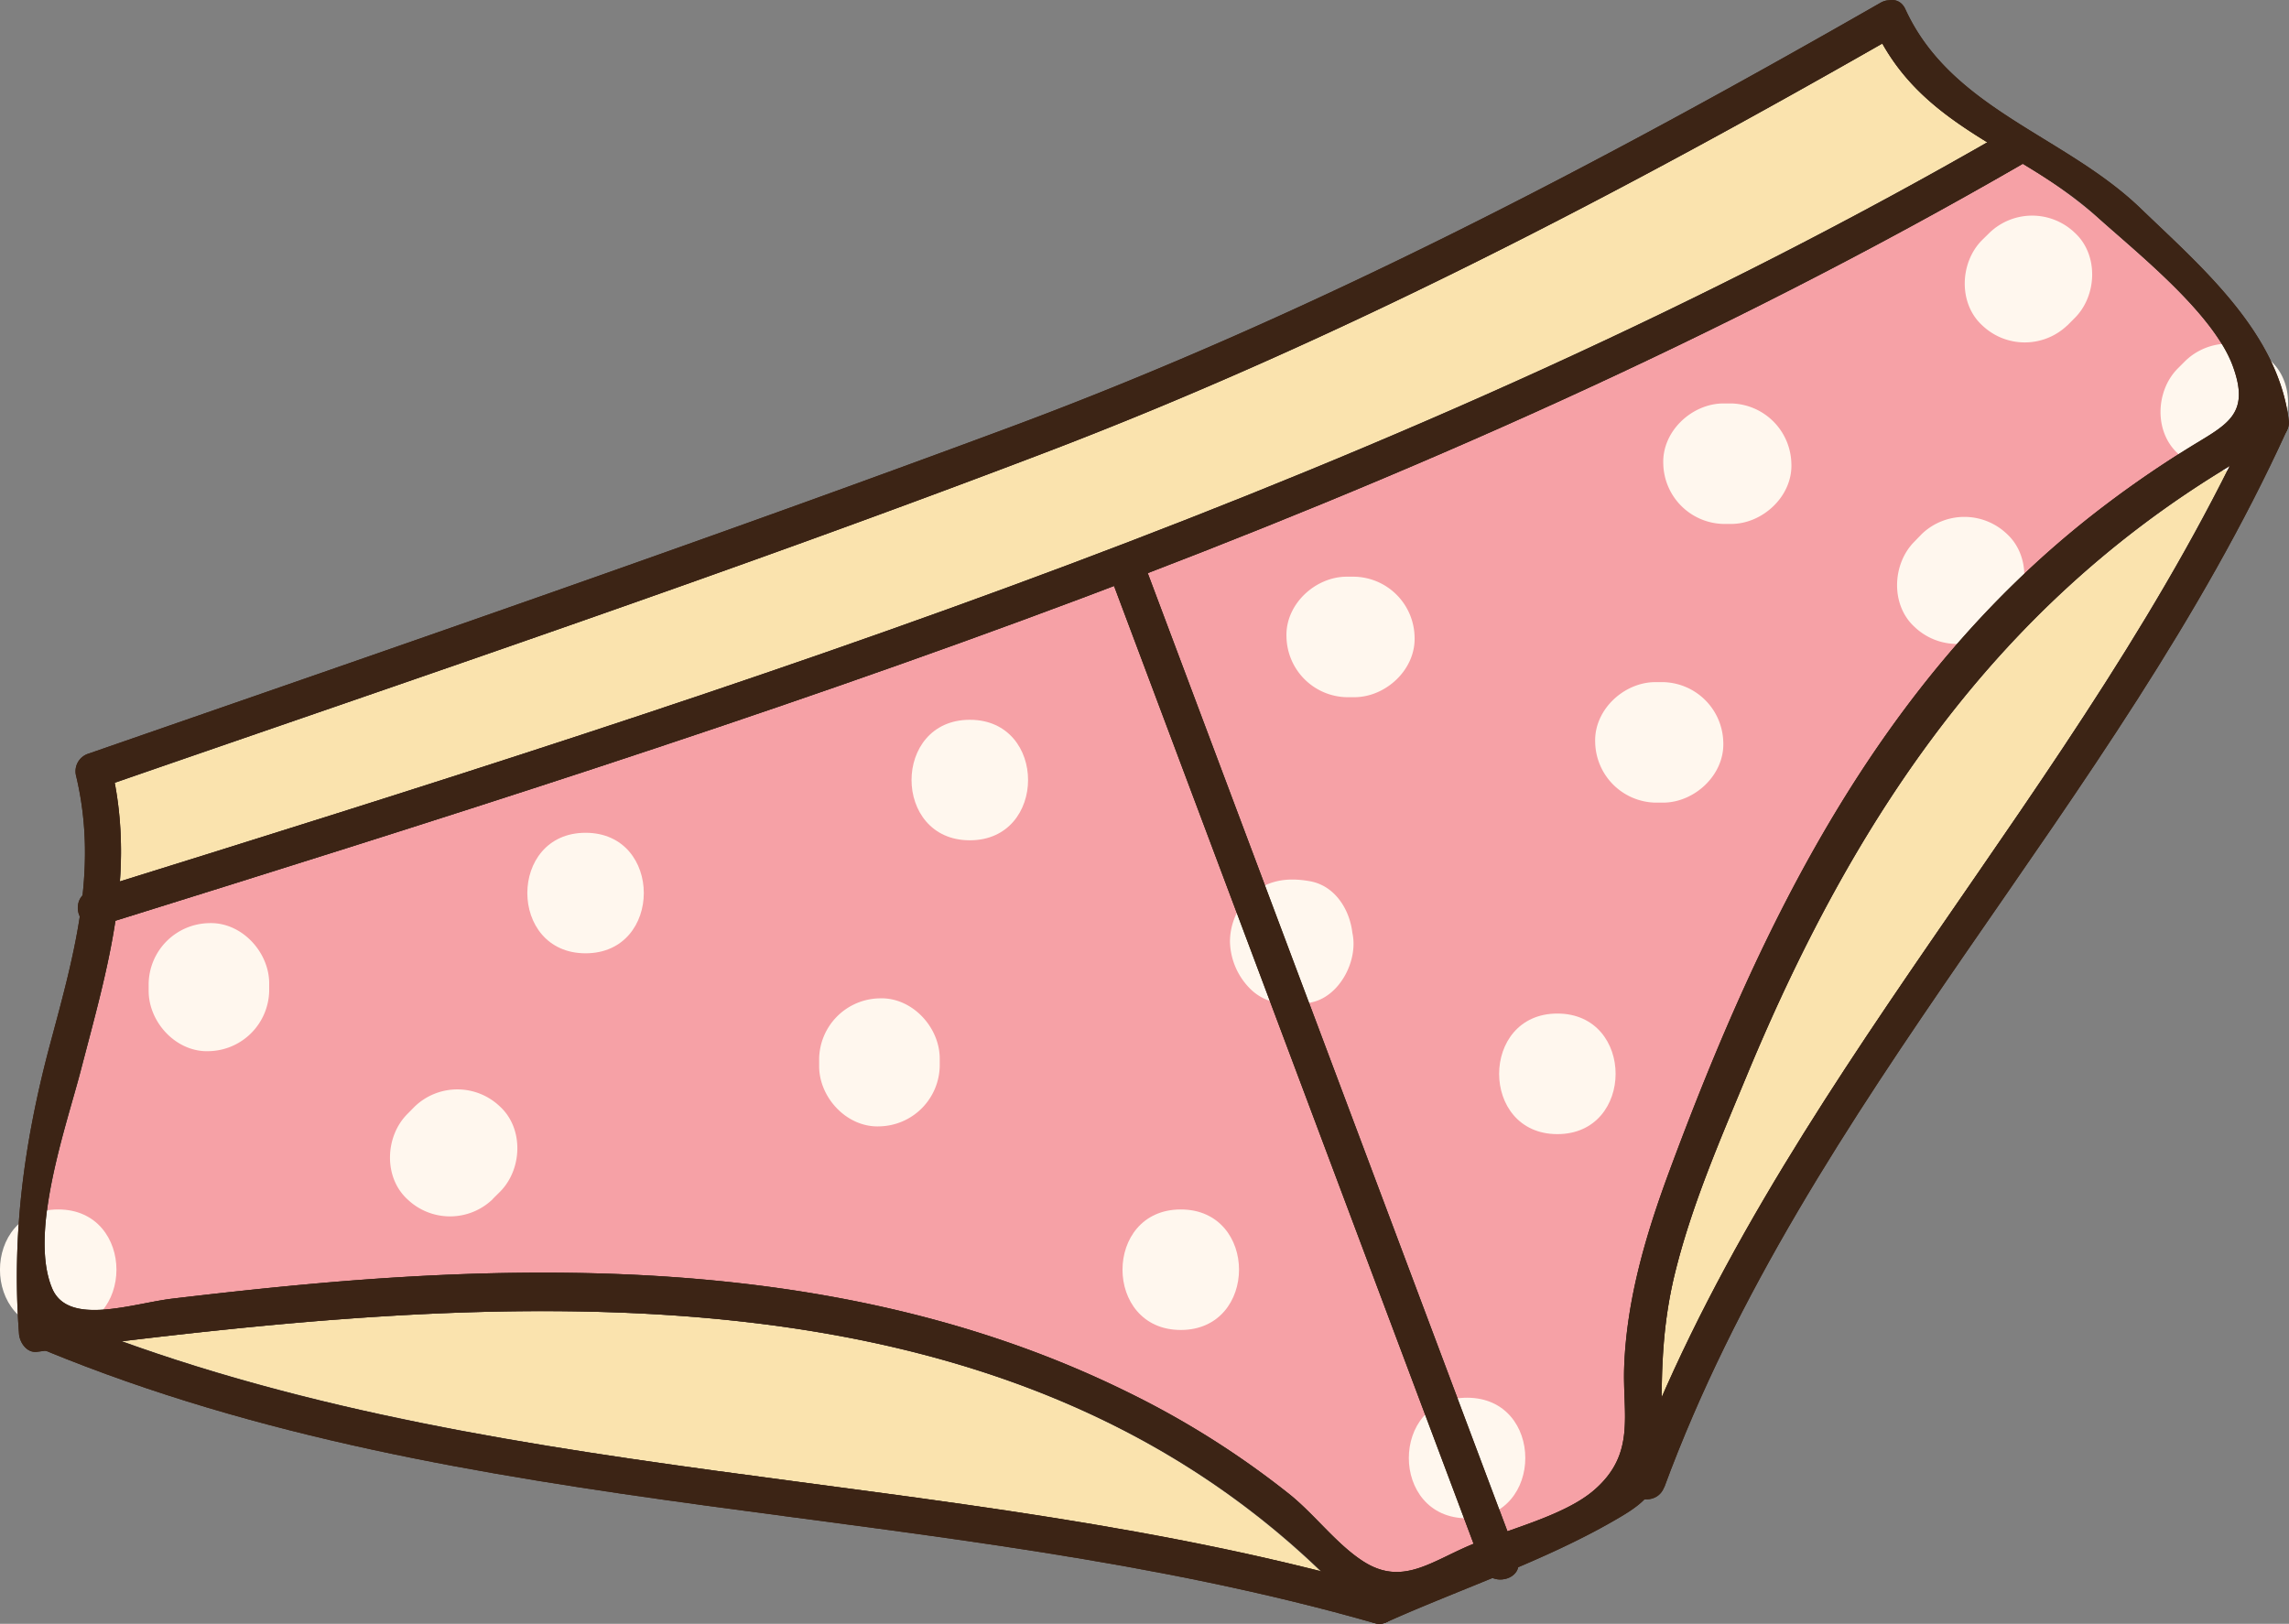 <svg xmlns="http://www.w3.org/2000/svg" viewBox="0 0 371.85 263.84"><rect x="0" y="0" width="371.85" height="263.84" fill="#808080" stroke="none"/><defs><style>.cls-1{fill:#fae3ae;}.cls-2{fill:#f6a1a6;}.cls-3{fill:#fff7ee;}.cls-4{fill:#3c2415;}</style></defs><g id="Layer_2" data-name="Layer 2"><g id="Layer_1-2" data-name="Layer 1"><path class="cls-1" d="M19.49,143.21c104-32.42,208.4-65.77,303.35-120.09C316.2,19,310,14.6,305.8,7.06c-43.8,25-89.21,48.66-136.34,66.6C119.61,92.64,69,109.75,18.58,127.22A61.63,61.63,0,0,1,19.49,143.21Z"/><path class="cls-1" d="M283.72,174.83c-4.4,10.61-9.05,21.29-11.75,32.49a84.43,84.43,0,0,0-2.05,19.88c23.77-54.41,65.78-98.38,92.24-151.43C323.89,98.84,300.9,133.45,283.72,174.83Z"/><path class="cls-2" d="M18.77,149.59c-1.21,8-3.46,16-5.62,24.33-2.39,9.18-8.47,26.39-4.64,35.45,2.63,6.2,13.12,2.41,19.52,1.65,7.34-.87,14.69-1.68,22.06-2.35,45.14-4.1,92.1-2.81,133.47,17.71a142.62,142.62,0,0,1,25.95,16.43c4.05,3.25,7.62,8.08,11.92,10.86,6,3.92,10.45.52,16.76-2.3.39-.17.82-.33,1.23-.5L181,95.2C127.69,115.43,73.16,132.63,18.77,149.59Z"/><path class="cls-2" d="M186.48,93.23Q215.7,171,244.9,248.83c5.16-1.82,10.72-3.77,14.14-6.74,6.78-5.92,4.56-12.26,4.84-20,.4-10.88,3.49-21.37,7.24-31.52,15.07-40.71,34.06-79.64,68.91-106.94a172.92,172.92,0,0,1,15.24-10.69c6.3-3.93,10.44-5.36,7.35-13.61-3.2-8.53-15.3-18.11-22-24.12a77.76,77.76,0,0,0-12.08-8.6c-.06,0-.08.09-.14.12-45.5,26.27-93.22,47.65-142,66.4C186.43,93.16,186.47,93.18,186.48,93.23Z"/><path class="cls-1" d="M19.84,217.92c62.77,22.62,130.44,21.16,194.73,37.42C163.18,205.84,87,209.84,19.84,217.92Z"/><path class="cls-3" d="M367.65,73.69c.41-.4.82-.81,1.22-1.22,3.63-3.63,3.9-10.27,0-13.85a10,10,0,0,0-13.84,0l-1.23,1.23c-3.62,3.62-3.9,10.27,0,13.84a10,10,0,0,0,13.85,0Z"/><path class="cls-3" d="M335.83,52.89l1.22-1.23c3.63-3.62,3.9-10.27,0-13.84a10,10,0,0,0-13.85,0L322,39c-3.63,3.63-3.9,10.27,0,13.85a10,10,0,0,0,13.85,0Z"/><path class="cls-3" d="M324.81,101.84l1.23-1.22c3.62-3.63,3.89-10.27,0-13.85a10,10,0,0,0-13.85,0L311,88c-3.62,3.62-3.89,10.27,0,13.84a10,10,0,0,0,13.85,0Z"/><path class="cls-3" d="M280,85.13h1.22c5.12,0,10-4.51,9.79-9.79a10,10,0,0,0-9.79-9.79H280c-5.13,0-10,4.5-9.8,9.79a10,10,0,0,0,9.8,9.79Z"/><path class="cls-3" d="M268.93,130.41h1.22c5.13,0,10-4.5,9.8-9.79a10,10,0,0,0-9.8-9.79h-1.22c-5.12,0-10,4.5-9.79,9.79a10,10,0,0,0,9.79,9.79Z"/><path class="cls-3" d="M253,184.27c12.6,0,12.62-19.59,0-19.59s-12.62,19.59,0,19.59Z"/><path class="cls-3" d="M207.47,144.05l-.26,0,9.53,2.52-.16-.19,2.52,4.32c0-.1,0-.2,0-.3v5.2l0-.3q-1.26,2.16-2.51,4.32l.16-.18L207.22,162l.26,0c5,.86,10.79-1.34,12.05-6.84,1.08-4.75-1.44-11.11-6.84-12-3.68-.64-6.92-.16-9.79,2.47a10.37,10.37,0,0,0-3.09,7.41,11.19,11.19,0,0,0,3,7.32c2.65,2.88,6.28,3.12,9.87,2.57,5.08-.76,8.33-7.42,6.84-12-1.8-5.54-6.6-7.66-12.05-6.84Z"/><path class="cls-3" d="M218.75,113.28H220c5.13,0,10-4.5,9.8-9.79A10,10,0,0,0,220,93.7h-1.22c-5.12,0-10,4.5-9.79,9.79a10,10,0,0,0,9.79,9.79Z"/><path class="cls-3" d="M238.33,246.69c12.6,0,12.62-19.59,0-19.59s-12.62,19.59,0,19.59Z"/><path class="cls-3" d="M191.82,216.09c12.6,0,12.63-19.58,0-19.58s-12.62,19.58,0,19.58Z"/><path class="cls-3" d="M152.66,173.25V172c0-5.12-4.51-10-9.79-9.79a10,10,0,0,0-9.8,9.79v1.22c0,5.12,4.51,10,9.8,9.79a10,10,0,0,0,9.79-9.79Z"/><path class="cls-3" d="M157.55,136.53c12.6,0,12.63-19.58,0-19.58s-12.62,19.58,0,19.58Z"/><path class="cls-3" d="M95.13,154.89c12.6,0,12.62-19.58,0-19.58s-12.62,19.58,0,19.58Z"/><path class="cls-3" d="M80,194.86c.4-.41.81-.81,1.22-1.22,3.63-3.63,3.9-10.27,0-13.85a10,10,0,0,0-13.85,0L66.18,181c-3.63,3.63-3.9,10.27,0,13.85a10,10,0,0,0,13.85,0Z"/><path class="cls-3" d="M43.73,161v-1.22c0-5.12-4.51-10-9.79-9.79a10,10,0,0,0-9.79,9.79V161c0,5.12,4.5,10,9.79,9.79A10,10,0,0,0,43.73,161Z"/><path class="cls-3" d="M9.46,216.09c12.6,0,12.62-19.58,0-19.58s-12.62,19.58,0,19.58Z"/><path class="cls-4" d="M304.46,4.48C312.08,21,328,23.81,340.66,35.19c6.66,6,18.76,15.59,22,24.12,3.09,8.25-1.05,9.68-7.35,13.61A172.92,172.92,0,0,0,340,83.61c-34.85,27.3-53.84,66.23-68.91,106.94-3.75,10.15-6.84,20.64-7.24,31.52-.28,7.76,1.94,14.1-4.84,20-5,4.36-14.64,6.52-20.85,9.28s-10.71,6.22-16.76,2.3c-4.3-2.78-7.87-7.61-11.92-10.86a142.62,142.62,0,0,0-25.95-16.43c-41.37-20.52-88.33-21.81-133.47-17.71-7.37.67-14.72,1.48-22.06,2.35-6.4.76-16.89,4.55-19.52-1.65-3.83-9.06,2.25-26.27,4.64-35.45,4.36-16.76,9.07-32.1,4.94-49.43-.69,1.2-1.37,2.41-2.05,3.61C67.27,110.32,118.77,93,169.46,73.66c48.09-18.31,94.4-42.56,139-68.12,3.28-1.88.33-7-3-5.07-45.28,25.93-92.35,50.71-141.3,68.91-49.63,18.45-99.73,35.7-149.75,53.06a3,3,0,0,0-2.05,3.61c3.72,15.58-.47,29.54-4.48,44.57C3.86,186,1.89,200.81,3.09,216.71c.1,1.42,1.26,3.15,2.93,2.93,73.51-9.39,161.29-18,216,43.32a3,3,0,0,0,3.56.45c11.88-5.29,25.2-9.77,36.47-16.25,3.76-2.16,6.53-3.86,7.87-8.32.9-3,.05-5.94,0-8.9,0-7.83.21-14.85,2.07-22.62,2.7-11.2,7.35-21.88,11.75-32.49C302.09,130.57,327.11,94,370.38,71.11a2.87,2.87,0,0,0,1.46-2.54c-1.64-14.49-14.22-25.19-24.11-34.72C335.42,22,317,17.77,309.54,1.52,308-1.91,302.89,1.07,304.46,4.48Z"/><path class="cls-4" d="M270.35,241.69c23.24-63.06,73.37-110.87,101.09-171.63,1.55-3.42-3.51-6.41-5.08-3-27.93,61.25-78.24,109.44-101.68,173-1.31,3.55,4.37,5.08,5.67,1.56Z"/><path class="cls-4" d="M7.49,219.49c69.08,28.38,144.77,23.91,215.77,44.22,3.64,1,5.2-4.63,1.56-5.66-71-20.31-146.71-15.86-215.77-44.23-3.49-1.43-5,4.25-1.56,5.67Z"/><path class="cls-4" d="M16.25,150.38C123.22,117,230.91,83,328.44,26.71c3.27-1.89.31-7-3-5.07C228.37,77.7,121.18,111.52,14.69,144.71c-3.6,1.12-2.06,6.8,1.56,5.67Z"/><path class="cls-4" d="M180.82,94.79q30,79.92,60,159.86c1.32,3.5,7,2,5.67-1.56q-30-79.93-60-159.86c-1.31-3.51-7-2-5.66,1.56Z"/><path class="cls-4" d="M304.46,4.48C312.08,21,328,23.81,340.66,35.19c6.66,6,18.76,15.59,22,24.12,3.09,8.25-1.05,9.68-7.35,13.61A172.92,172.92,0,0,0,340,83.61c-34.85,27.3-53.84,66.23-68.91,106.94-3.75,10.15-6.84,20.64-7.24,31.52-.28,7.76,1.94,14.1-4.84,20-5,4.36-14.64,6.52-20.85,9.28s-10.71,6.22-16.76,2.3c-4.3-2.78-7.87-7.61-11.92-10.86a142.62,142.62,0,0,0-25.95-16.43c-41.37-20.52-88.33-21.81-133.47-17.71-7.37.67-14.72,1.48-22.06,2.35-6.4.76-16.89,4.55-19.52-1.65-3.83-9.06,2.25-26.27,4.64-35.45,4.36-16.76,9.07-32.1,4.94-49.43-.69,1.2-1.37,2.41-2.05,3.61C67.27,110.32,118.77,93,169.46,73.66c48.09-18.31,94.4-42.56,139-68.12,3.28-1.88.33-7-3-5.07-45.28,25.93-92.35,50.71-141.3,68.91-49.63,18.45-99.73,35.7-149.75,53.06a3,3,0,0,0-2.05,3.61c3.72,15.58-.47,29.54-4.48,44.57C3.86,186,1.89,200.81,3.09,216.71c.1,1.42,1.26,3.15,2.93,2.93,73.51-9.39,161.29-18,216,43.32a3,3,0,0,0,3.56.45c11.88-5.29,25.2-9.77,36.47-16.25,3.76-2.16,6.53-3.86,7.87-8.32.9-3,.05-5.94,0-8.9,0-7.83.21-14.85,2.07-22.62,2.7-11.2,7.35-21.88,11.75-32.49C302.09,130.57,327.11,94,370.38,71.11a2.87,2.87,0,0,0,1.46-2.54c-1.64-14.49-14.22-25.19-24.11-34.72C335.42,22,317,17.77,309.54,1.52,308-1.91,302.89,1.07,304.46,4.48Z"/><path class="cls-4" d="M270.35,241.69c23.24-63.06,73.37-110.87,101.09-171.63,1.55-3.42-3.51-6.41-5.08-3-27.93,61.25-78.24,109.44-101.68,173-1.31,3.55,4.37,5.08,5.67,1.56Z"/><path class="cls-4" d="M7.49,219.49c69.08,28.38,144.77,23.91,215.77,44.22,3.64,1,5.2-4.63,1.56-5.66-71-20.31-146.71-15.86-215.77-44.23-3.49-1.43-5,4.25-1.56,5.67Z"/><path class="cls-4" d="M16.25,150.38C123.22,117,230.91,83,328.44,26.71c3.27-1.89.31-7-3-5.07C228.37,77.7,121.18,111.52,14.69,144.71c-3.6,1.12-2.06,6.8,1.56,5.67Z"/><path class="cls-4" d="M180.82,94.79q30,79.92,60,159.86c1.32,3.5,7,2,5.67-1.56q-30-79.93-60-159.86c-1.31-3.51-7-2-5.66,1.56Z"/></g></g></svg>
